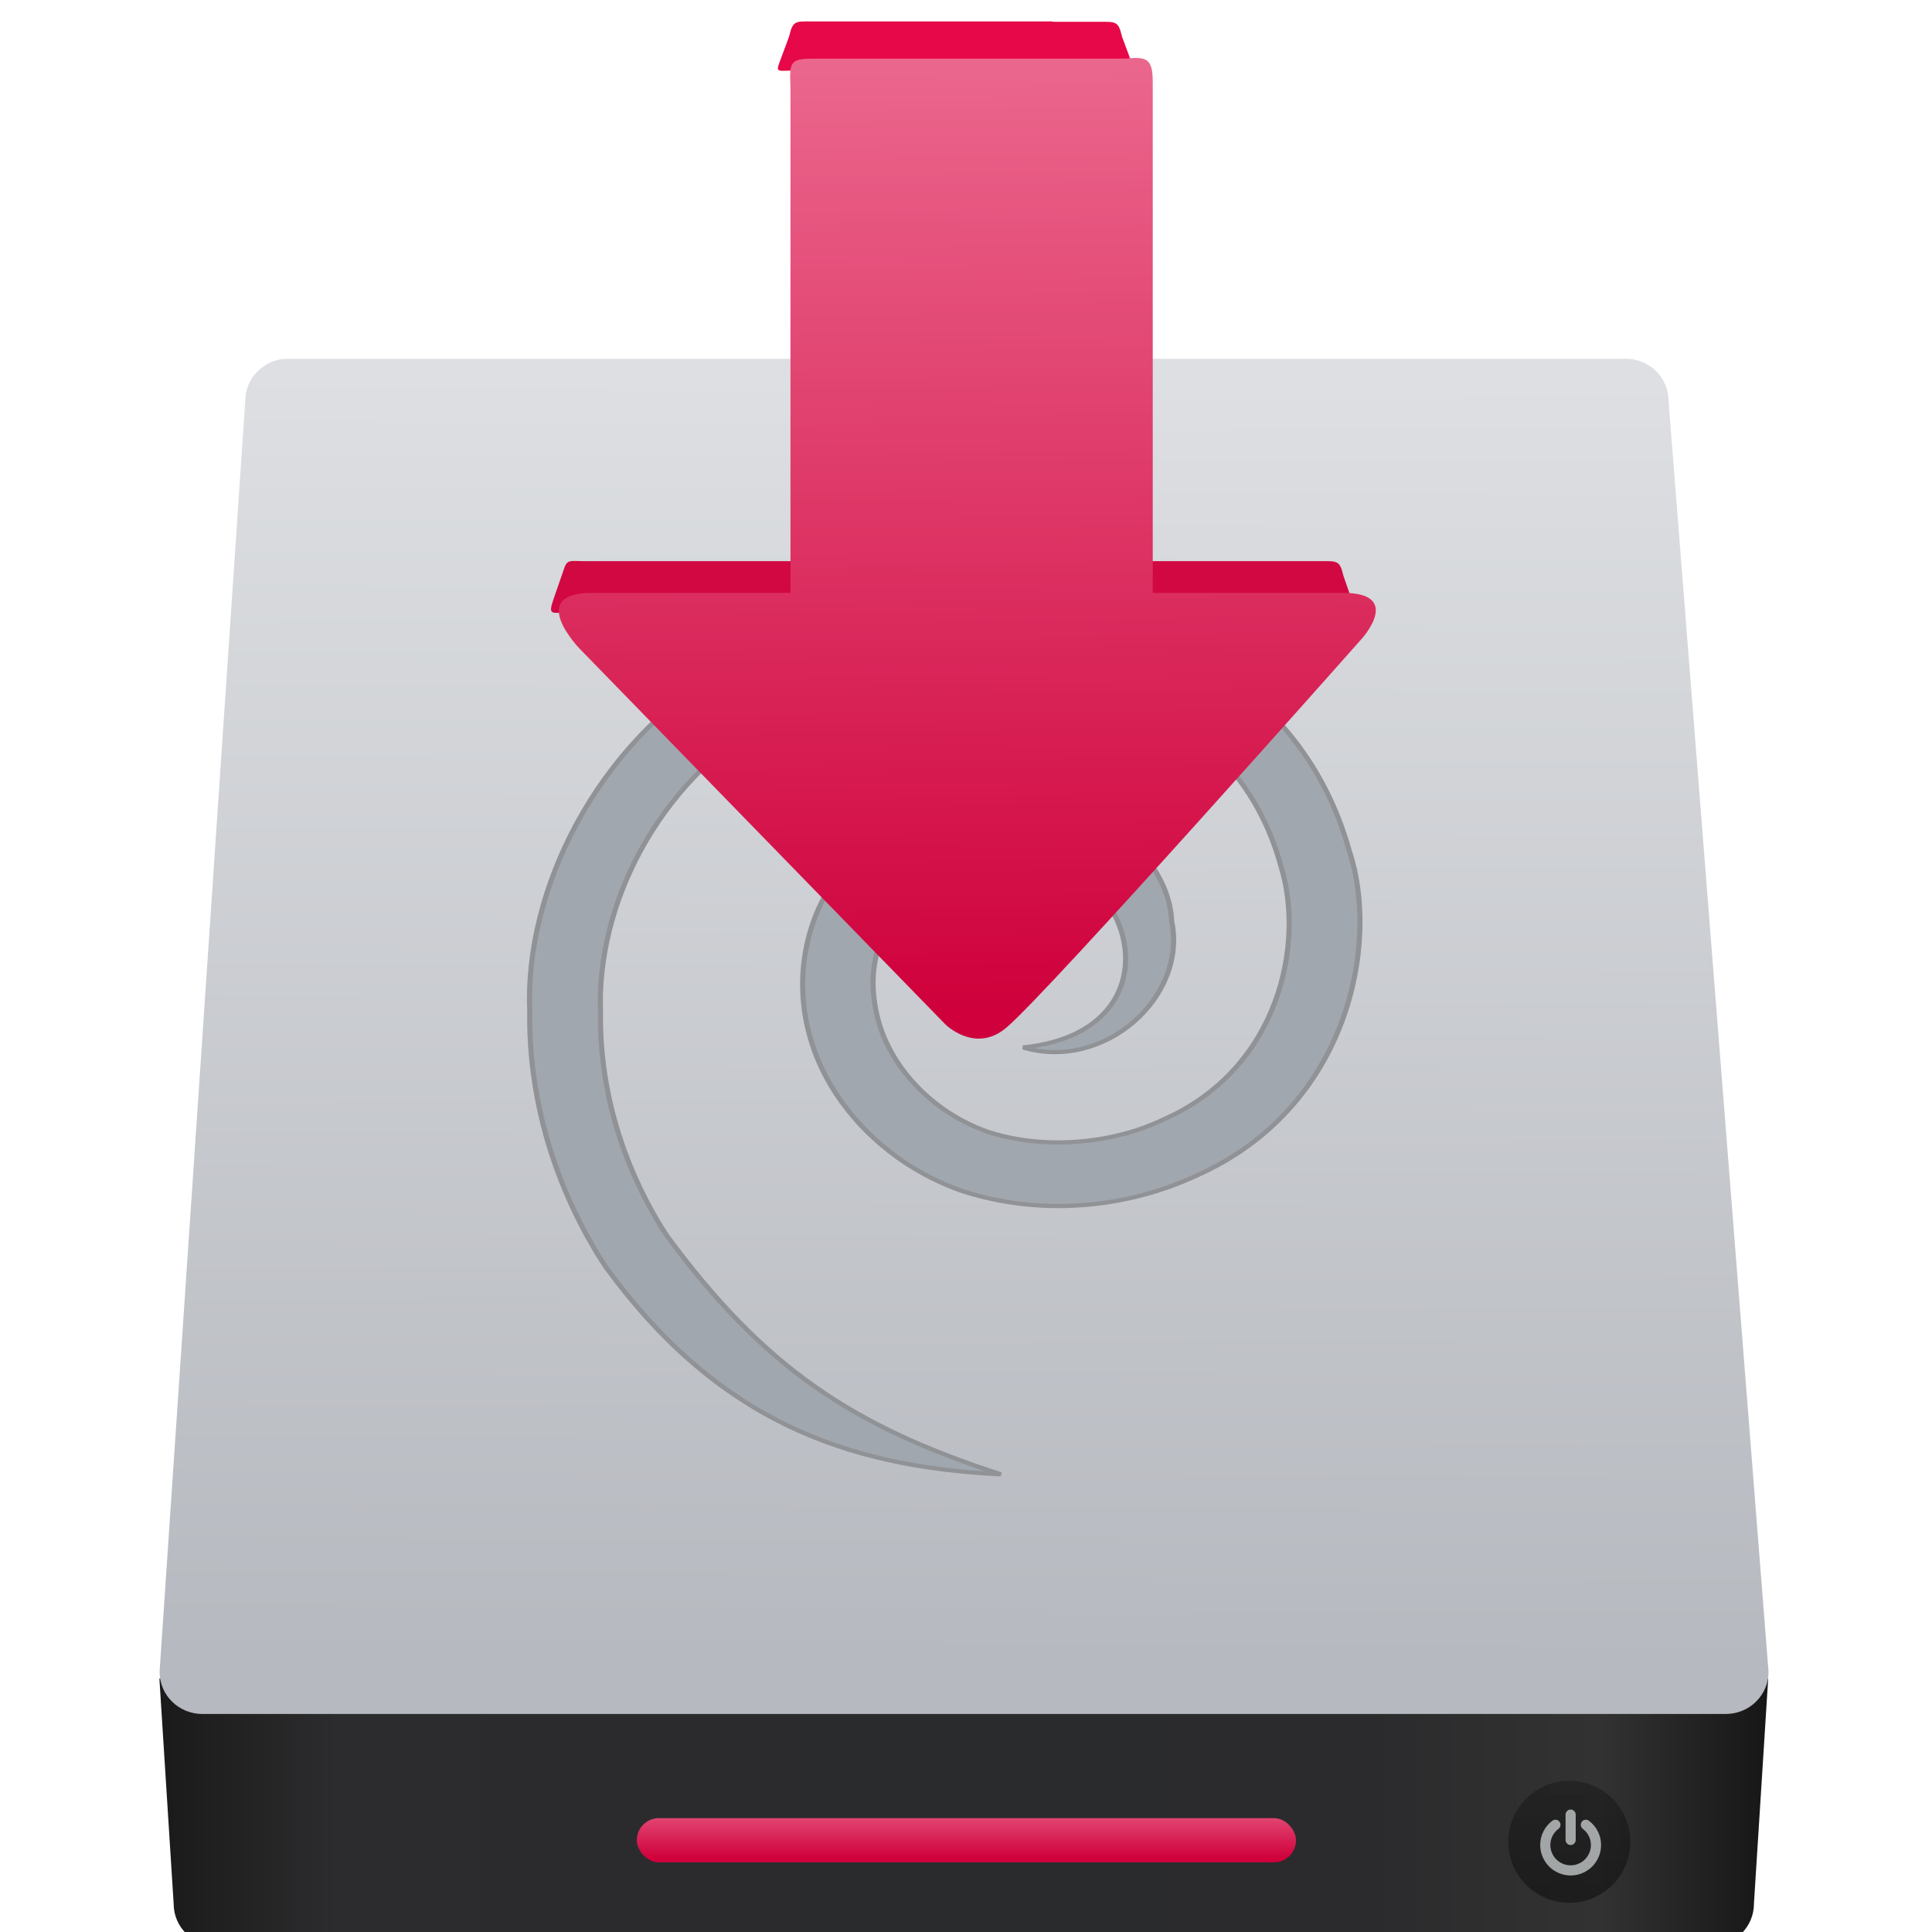 <?xml version="1.0" encoding="UTF-8" standalone="no"?>
<!-- Created with Inkscape (http://www.inkscape.org/) -->

<svg
   xmlns:ns2="http://ns.adobe.com/AdobeIllustrator/10.0/"
   xmlns:dc="http://purl.org/dc/elements/1.1/"
   xmlns:cc="http://creativecommons.org/ns#"
   xmlns:rdf="http://www.w3.org/1999/02/22-rdf-syntax-ns#"
   xmlns:svg="http://www.w3.org/2000/svg"
   xmlns="http://www.w3.org/2000/svg"
   xmlns:xlink="http://www.w3.org/1999/xlink"
   xmlns:sodipodi="http://sodipodi.sourceforge.net/DTD/sodipodi-0.dtd"
   xmlns:inkscape="http://www.inkscape.org/namespaces/inkscape"
   width="48"
   height="48"
   id="svg5453"
   version="1.1"
   inkscape:version="0.91 r13725"
   sodipodi:docname="synaptic.svg">
  <defs
     id="defs5455">
    <linearGradient
       id="linearGradient8311-06">
      <stop
         id="stop8313-6"
         style="stop-color:#a9a3d4;stop-opacity:1"
         offset="0" />
      <stop
         offset="0.47"
         style="stop-color:#87baff;stop-opacity:1"
         id="stop4462" />
      <stop
         id="stop8315-2"
         style="stop-color:#89ec85;stop-opacity:1"
         offset="1" />
    </linearGradient>
    <linearGradient
       gradientUnits="userSpaceOnUse"
       y2="23.5"
       x2="47"
       y1="23.5"
       x1="0"
       id="linearGradient4460"
       xlink:href="#linearGradient8311-06"
       inkscape:collect="always" />
    <linearGradient
       id="linearGradient4915">
      <stop
         style="stop-color:#8645a3;stop-opacity:1"
         offset="0"
         id="stop4917" />
      <stop
         id="stop4919"
         offset="1"
         style="stop-color:#d164ff;stop-opacity:1" />
    </linearGradient>
    <linearGradient
       id="linearGradient3687-2">
      <stop
         id="stop3689-6"
         offset="0"
         style="stop-color:#1a1a1a;stop-opacity:1" />
      <stop
         style="stop-color:#2c2c2e;stop-opacity:1"
         offset="0.111"
         id="stop3691-8" />
      <stop
         style="stop-color:#2b2b2d;stop-opacity:1"
         offset="0.29"
         id="stop3693-8" />
      <stop
         style="stop-color:#2a2b2d;stop-opacity:1"
         offset="0.512"
         id="stop3695-4" />
      <stop
         style="stop-color:#2b2b2d;stop-opacity:1"
         offset="0.752"
         id="stop3699-86" />
      <stop
         id="stop3701-8"
         offset="0.897"
         style="stop-color:#323232;stop-opacity:1" />
      <stop
         id="stop3703-9"
         offset="1"
         style="stop-color:#171717;stop-opacity:1" />
    </linearGradient>
    <linearGradient
       id="linearGradient4642">
      <stop
         id="stop4644"
         style="stop-color:#0bac83;stop-opacity:1"
         offset="0" />
      <stop
         id="stop4646"
         style="stop-color:#13ffaf;stop-opacity:1"
         offset="1" />
    </linearGradient>
    <linearGradient
       id="linearGradient4179-7">
      <stop
         id="stop4181-2"
         style="stop-color:#e8d800;stop-opacity:1"
         offset="0" />
      <stop
         id="stop4183-1"
         style="stop-color:#feff68;stop-opacity:1"
         offset="1" />
    </linearGradient>
    <linearGradient
       id="linearGradient4422">
      <stop
         style="stop-color:#ff9300;stop-opacity:1"
         offset="0"
         id="stop4424" />
      <stop
         style="stop-color:#ffd702;stop-opacity:1"
         offset="1"
         id="stop4426" />
    </linearGradient>
    <linearGradient
       id="linearGradient8467-7">
      <stop
         offset="0"
         style="stop-color:#3ec896;stop-opacity:1"
         id="stop8469-4" />
      <stop
         offset="1"
         style="stop-color:#66d9af;stop-opacity:1"
         id="stop8471-7" />
    </linearGradient>
    <linearGradient
       id="linearGradient5845">
      <stop
         style="stop-color:#974eb7;stop-opacity:1"
         offset="0"
         id="stop5847" />
      <stop
         id="stop5849"
         offset="1"
         style="stop-color:#d164ff;stop-opacity:1" />
    </linearGradient>
    <linearGradient
       id="linearGradient4298">
      <stop
         id="stop4300"
         offset="0"
         style="stop-color:#ea3c53;stop-opacity:1" />
      <stop
         id="stop4302"
         offset="1"
         style="stop-color:#fc593d;stop-opacity:1" />
    </linearGradient>
    <linearGradient
       id="linearGradient4232">
      <stop
         style="stop-color:#3889e9;stop-opacity:1"
         offset="0"
         id="stop4234-0" />
      <stop
         style="stop-color:#5ea5fb;stop-opacity:1"
         offset="1"
         id="stop4236" />
    </linearGradient>
    <linearGradient
       id="linearGradient4992"
       inkscape:collect="always">
      <stop
         id="stop4994"
         offset="0"
         style="stop-color:#b6b9bf;stop-opacity:1" />
      <stop
         id="stop4996"
         offset="1"
         style="stop-color:#dddfe2;stop-opacity:1" />
    </linearGradient>
    <linearGradient
       id="linearGradient4957"
       inkscape:collect="always">
      <stop
         id="stop4959"
         offset="0"
         style="stop-color:#040404;stop-opacity:1" />
      <stop
         id="stop4961"
         offset="1"
         style="stop-color:#121212;stop-opacity:0.908" />
    </linearGradient>
    <linearGradient
       inkscape:collect="always"
       xlink:href="#linearGradient4915"
       id="linearGradient4772"
       gradientUnits="userSpaceOnUse"
       x1="209.555"
       y1="385.206"
       x2="202.583"
       y2="0.063" />
    <linearGradient
       gradientTransform="matrix(0.248,0,0,0.244,433.384,517.171)"
       y2="107.361"
       x2="122.719"
       y1="107.361"
       x1="10.094"
       gradientUnits="userSpaceOnUse"
       id="linearGradient4197-0"
       xlink:href="#linearGradient3687-2"
       inkscape:collect="always" />
    <linearGradient
       gradientUnits="userSpaceOnUse"
       y2="518.407"
       x2="449.549"
       y1="540.746"
       x1="449.428"
       id="linearGradient4998"
       xlink:href="#linearGradient4992"
       inkscape:collect="always" />
    <linearGradient
       gradientTransform="matrix(0.505,0,0,1,229.148,2.167)"
       gradientUnits="userSpaceOnUse"
       y2="543.088"
       x2="451.021"
       y1="544.15"
       x1="451.021"
       id="linearGradient4735"
       xlink:href="#linearGradient4196"
       inkscape:collect="always" />
    <linearGradient
       inkscape:collect="always"
       id="linearGradient4196">
      <stop
         style="stop-color:#cf003b;stop-opacity:1"
         offset="0"
         id="stop4198" />
      <stop
         style="stop-color:#eb678d;stop-opacity:1"
         offset="1"
         id="stop4200" />
    </linearGradient>
    <linearGradient
       gradientTransform="translate(0,0.106)"
       gradientUnits="userSpaceOnUse"
       y2="544.724"
       x2="467.175"
       y1="546.847"
       x1="467.175"
       id="linearGradient4963"
       xlink:href="#linearGradient4957"
       inkscape:collect="always" />
    <linearGradient
       inkscape:collect="always"
       xlink:href="#linearGradient4196"
       id="linearGradient4217"
       x1="12.24"
       y1="75.629"
       x2="11.398"
       y2="10.649"
       gradientUnits="userSpaceOnUse"
       gradientTransform="translate(58.097,6.073)" />
  </defs>
  <sodipodi:namedview
     id="base"
     pagecolor="#5a5a5a"
     bordercolor="#666666"
     borderopacity="1.0"
     inkscape:pageopacity="0"
     inkscape:pageshadow="2"
     inkscape:zoom="4.46"
     inkscape:cx="31.824378"
     inkscape:cy="29.831347"
     inkscape:document-units="px"
     inkscape:current-layer="g4312"
     showgrid="false"
     fit-margin-top="0"
     fit-margin-left="0"
     fit-margin-right="0"
     fit-margin-bottom="0"
     inkscape:window-width="683"
     inkscape:window-height="711"
     inkscape:window-x="683"
     inkscape:window-y="27"
     inkscape:window-maximized="0"
     inkscape:showpageshadow="false"
     borderlayer="true"
     showguides="false"
     showborder="false">
    <inkscape:grid
       type="xygrid"
       id="grid4063" />
    <sodipodi:guide
       position="1.1650391e-05,48"
       orientation="4,0"
       id="guide4146" />
    <sodipodi:guide
       position="1.1650391e-05,44"
       orientation="0,48"
       id="guide4148" />
    <sodipodi:guide
       position="48,44"
       orientation="-4,0"
       id="guide4150" />
    <sodipodi:guide
       position="48,48"
       orientation="0,-48"
       id="guide4152" />
    <sodipodi:guide
       position="1.1650391e-05,4"
       orientation="4,0"
       id="guide4154" />
    <sodipodi:guide
       position="1.1650391e-05,2.6367188e-05"
       orientation="0,48"
       id="guide4156" />
    <sodipodi:guide
       position="48,2.6367188e-05"
       orientation="-4,0"
       id="guide4158" />
    <sodipodi:guide
       position="48,4"
       orientation="0,-48"
       id="guide4160" />
    <sodipodi:guide
       position="48,48"
       orientation="0,-4"
       id="guide4162" />
    <sodipodi:guide
       position="44,48"
       orientation="48,0"
       id="guide4164" />
    <sodipodi:guide
       position="44,2.6367188e-05"
       orientation="0,4"
       id="guide4166" />
    <sodipodi:guide
       position="48,2.6367188e-05"
       orientation="-48,0"
       id="guide4168" />
    <sodipodi:guide
       position="4,48"
       orientation="0,-4"
       id="guide4170" />
    <sodipodi:guide
       position="4.2167969e-05,48"
       orientation="48,0"
       id="guide4172" />
    <sodipodi:guide
       position="4.2167969e-05,2.6367188e-05"
       orientation="0,4"
       id="guide4174" />
    <sodipodi:guide
       position="4,2.6367188e-05"
       orientation="-48,0"
       id="guide4176" />
    <sodipodi:guide
       position="20,30"
       orientation="40,0"
       id="guide4153" />
    <sodipodi:guide
       position="20,4"
       orientation="0,8"
       id="guide4155" />
    <sodipodi:guide
       position="25,30"
       orientation="-40,0"
       id="guide4157" />
    <sodipodi:guide
       position="28,44"
       orientation="0,-8"
       id="guide4159" />
    <sodipodi:guide
       position="22,11"
       orientation="5,0"
       id="guide4342" />
  </sodipodi:namedview>
  <g
     inkscape:label="Layer 1"
     inkscape:groupmode="layer"
     id="layer1"
     transform="translate(-384.571,-499.798)">
    <g
       transform="translate(392.244,-502.517)"
       id="layer1-4"
       inkscape:label="Layer 1">
      <g
         transform="matrix(1.139,0,0,1.139,-3.456,-142.803)"
         id="g4413"
         style="stroke-width:1.317;stroke-miterlimit:4;stroke-dasharray:none">
        <g
           id="g4312"
           transform="matrix(1.054,0,0,1.054,-0.913,-55.412)">
          <g
             transform="matrix(0.833,0,0,0.833,-408.281,587.902)"
             id="layer1-0"
             inkscape:label="Layer 1">
            <g
               transform="matrix(1.112,0,0,1.112,-46.055,-58.718)"
               id="g4338-1">
              <g
                 transform="matrix(0.84,0,0,0.84,94.723,341.972)"
                 id="g4340-3">
                <g
                   transform="matrix(1.017,0,0,1.017,-5.048,-3.836)"
                   id="g4414" />
                <g
                   id="g4304" />
                <g
                   id="g4306" />
                <g
                   id="g4308" />
                <g
                   id="g4310" />
                <g
                   id="g4312-3" />
                <g
                   id="g4314" />
                <g
                   id="g4316" />
                <g
                   id="g4318" />
                <g
                   id="g4320" />
                <g
                   id="g4322" />
                <g
                   id="g4324" />
                <g
                   id="g4326" />
                <g
                   id="g4328-3" />
                <g
                   id="g4330-0" />
                <g
                   id="g4332-2" />
              </g>
            </g>
          </g>
          <g
             transform="matrix(0.305,0,0,0.305,-4.199,1002.519)"
             style="fill:url(#linearGradient4772);fill-opacity:1"
             id="g3594">
            <path
               inkscape:connector-curvature="0"
               style="fill:url(#linearGradient4197-0);fill-opacity:1;stroke:none"
               d="m 435.891,541.073 0.248,3.915 c 0,0.406 0.332,0.733 0.745,0.733 l 25.99,0 c 0.413,0 0.745,-0.327 0.745,-0.733 l 0.248,-3.915 -27.978,0 z"
               id="rect3001-6-8"
               sodipodi:nodetypes="ccccccc"
               transform="matrix(3.902,0,0,3.902,-1684.941,-1984.526)" />
            <path
               inkscape:connector-curvature="0"
               style="fill:url(#linearGradient4998);fill-opacity:1;stroke:none"
               d="m 438.129,518.122 23.26,0 c 0.413,0 0.745,0.327 0.745,0.733 l 1.739,22.1 c 0,0.406 -0.332,0.733 -0.745,0.733 l -26.489,0 c -0.413,0 -0.745,-0.327 -0.745,-0.733 l 1.49,-22.1 c 0,-0.406 0.332,-0.733 0.745,-0.733 z"
               id="path3778-6-4"
               sodipodi:nodetypes="ccccccccc"
               transform="matrix(3.902,0,0,3.902,-1684.941,-1984.526)" />
            <rect
               style="opacity:1;fill:url(#linearGradient4735);fill-opacity:1;stroke:none;stroke-width:0.2;stroke-linecap:round;stroke-linejoin:round;stroke-miterlimit:4;stroke-dasharray:none;stroke-opacity:1"
               id="rect4727-3-7"
               width="11.463"
               height="0.769"
               x="450.873"
               y="545.613"
               ry="0.384"
               transform="matrix(3.902,0,0,3.902,-1711.007,-1992.773)" />
            <ellipse
               ry="1.061"
               rx="1.061"
               cy="546.024"
               cx="467.089"
               id="path4955"
               style="opacity:0.452;fill:url(#linearGradient4963);fill-opacity:1;stroke:none;stroke-width:1.7;stroke-linecap:round;stroke-linejoin:round;stroke-miterlimit:4;stroke-dasharray:none;stroke-opacity:1"
               transform="matrix(3.902,0,0,3.902,-1711.007,-1992.773)" />
            <path
               d="m 63,73.215 c 2.824,0 5.27,-1.031 7.332,-3.096 2.064,-2.063 3.098,-4.508 3.098,-7.332 l 0,-52.144 C 73.43,7.818 72.397,5.374 70.332,3.311 68.27,1.246 65.825,0.214 63,0.214 c -2.825,0 -5.269,1.033 -7.333,3.097 -2.064,2.063 -3.096,4.508 -3.096,7.332 l 0,52.144 c 0,2.824 1.032,5.269 3.096,7.332 2.064,2.065 4.509,3.096 7.333,3.096 l 0,0 z"
               id="path955"
               inkscape:connector-curvature="0"
               style="opacity:0.668;fill:#e3e8ea;fill-opacity:1"
               transform="matrix(0.033,0,0,0.033,109.584,135.618)" />
            <path
               d="M 119.014,45.269 C 114.641,36.525 108.491,29.192 100.561,23.272 98.28,21.534 95.7,20.855 92.821,21.235 c -2.879,0.38 -5.16,1.738 -6.844,4.073 -1.738,2.281 -2.403,4.847 -1.996,7.699 0.406,2.853 1.752,5.147 4.033,6.885 5.321,4.019 9.438,8.935 12.342,14.747 2.906,5.811 4.358,12.004 4.358,18.575 0,5.65 -1.1,11.04 -3.299,16.173 -2.2,5.133 -5.174,9.573 -8.922,13.321 -3.748,3.747 -8.187,6.721 -13.32,8.921 -5.133,2.2 -10.524,3.301 -16.173,3.301 -5.648,0 -11.039,-1.101 -16.172,-3.301 -5.133,-2.2 -9.573,-5.174 -13.321,-8.921 -3.747,-3.748 -6.721,-8.188 -8.921,-13.321 -2.2,-5.133 -3.3,-10.523 -3.3,-16.173 0,-6.571 1.453,-12.763 4.359,-18.575 2.906,-5.811 7.02,-10.727 12.343,-14.747 2.281,-1.739 3.625,-4.033 4.033,-6.885 0.407,-2.851 -0.258,-5.418 -1.996,-7.699 -1.684,-2.335 -3.951,-3.693 -6.803,-4.073 -2.852,-0.38 -5.446,0.299 -7.781,2.037 -7.931,5.92 -14.081,13.253 -18.454,21.997 -4.373,8.745 -6.559,18.06 -6.559,27.945 0,8.474 1.657,16.566 4.97,24.279 3.314,7.713 7.767,14.366 13.362,19.961 5.594,5.594 12.248,10.049 19.961,13.36 7.713,3.314 15.806,4.972 24.279,4.972 8.473,0 16.566,-1.658 24.279,-4.972 7.713,-3.312 14.367,-7.766 19.961,-13.36 5.594,-5.594 10.047,-12.248 13.361,-19.961 3.313,-7.713 4.969,-15.806 4.969,-24.279 0,-9.885 -2.183,-19.2 -6.556,-27.945 l 0,0 z"
               id="path957"
               inkscape:connector-curvature="0"
               style="opacity:0.668;fill:#e3e8ea;fill-opacity:1"
               transform="matrix(0.033,0,0,0.033,109.584,135.618)" />
            <path
               style="overflow:visible;fill:#a1a7ae;fill-opacity:1;stroke:#909296;stroke-width:0.604;stroke-miterlimit:4;stroke-dasharray:none;stroke-opacity:1"
               inkscape:connector-curvature="0"
               ns2:knockout="Off"
               d="m 326.514,199.064 c -17.586,-6.984 -28.031,-15.556 -39.484,-34.685 -2.81,-5.27 -7.978,-17.032 -7.782,-32.383 -0.457,-15.306 6.549,-32.942 19.624,-42.353 12.627,-9.933 28.922,-10.082 38.615,-6.159 9.999,4.098 14.054,10.924 14.168,10.599 -0.306,0.085 5.357,5.343 7.881,16.789 2.813,11.002 -0.044,29.237 -13.79,36.704 -6.322,3.741 -14.533,4.418 -20.972,1.743 -6.439,-2.867 -11.112,-9.162 -12.669,-15.738 -3.393,-14.519 6.586,-22.566 10.989,-23.392 17.911,-6.593 26.982,24.348 6.034,26.98 9.548,3.52 19.391,-7.297 17.52,-18.316 -0.378,-11.021 -12.464,-21.96 -25.795,-17.476 -3.481,1.061 -8.752,3.758 -12.877,9.824 -4.231,6.03 -6.151,15.48 -3.952,24.666 2.144,9.237 8.664,18.078 17.746,22.052 9.174,3.736 19.389,2.668 27.824,-2.178 18.008,-9.834 21.612,-33.796 18.034,-46.98 -3.158,-14.17 -10.131,-20.658 -9.77,-20.758 -0.13,0.386 -5.146,-8.033 -17.542,-13.143 -12.121,-4.879 -31.019,-4.535 -46.151,7.178 -15.486,10.963 -23.875,32.505 -23.266,49.867 -0.209,17.631 5.744,31.126 8.992,37.124 13.093,22.042 28.095,28.931 46.622,30.034"
               id="path4159"
               transform="matrix(0.575,0,0,0.468,-114.732,19.72)" />
            <path
               style="fill:#d10842;fill-opacity:1;fill-rule:evenodd;stroke:none;stroke-width:67.685px;stroke-linecap:butt;stroke-linejoin:miter;stroke-opacity:1"
               d="m 3002.182,-2197.099 39.305,-129.157 c 14.136,-55.568 27.607,-44.323 83.781,-44.323 l 1023.708,0 205.744,238.231 -1282.836,10.121 c -84.767,1.047 -98.712,20.459 -69.701,-74.871 z"
               id="path4836-7-8-2"
               inkscape:connector-curvature="0"
               sodipodi:nodetypes="ccccccc"
               transform="matrix(0.016,0,0,0.014,-5.336,84.106)" />
            <path
               style="fill:#d10842;fill-opacity:1;fill-rule:evenodd;stroke:none;stroke-width:67.685px;stroke-linecap:butt;stroke-linejoin:miter;stroke-opacity:1"
               d="m 6383.449,-2185.791 -34.279,-112.643 c -15.673,-76.792 -25.93,-72.145 -99.058,-72.145 l -1016.898,0 -205.744,238.23 1274.606,10.056 c 77.245,-3.188 109.897,30.234 81.372,-63.498 z"
               id="path4836-7-6"
               inkscape:connector-curvature="0"
               sodipodi:nodetypes="ccccccc"
               transform="matrix(0.016,0,0,0.014,-5.336,84.106)" />
            <path
               style="fill:#e60848;fill-opacity:1;fill-rule:evenodd;stroke:none;stroke-width:67.685px;stroke-linecap:butt;stroke-linejoin:miter;stroke-opacity:1"
               d="m 3963.805,-4807.73 34.554,-106.603 c 15.673,-76.792 25.93,-72.145 99.058,-72.145 l 1016.898,0.036 205.744,238.228 -1318.011,-3e-4 c -61.59,3.127 -58.988,4.489 -38.242,-59.515 z"
               id="path4836-7-2-9"
               inkscape:connector-curvature="0"
               sodipodi:nodetypes="ccccccc"
               transform="matrix(0.016,0,0,0.014,-5.336,84.106)" />
            <path
               style="fill:#e60848;fill-opacity:1;fill-rule:evenodd;stroke:none;stroke-width:67.685px;stroke-linecap:butt;stroke-linejoin:miter;stroke-opacity:1"
               d="m 5444.547,-4805.801 -34.554,-106.603 c -15.673,-76.792 -25.93,-72.145 -99.058,-72.145 l -1016.898,0.036 -205.744,238.228 1318.011,-3e-4 c 61.59,3.127 58.988,4.489 38.242,-59.515 z"
               id="path4836-7-2-9-3"
               inkscape:connector-curvature="0"
               sodipodi:nodetypes="ccccccc"
               transform="matrix(0.016,0,0,0.014,-5.336,84.106)" />
            <path
               style="fill:url(#linearGradient4217);fill-opacity:1"
               sodipodi:nodetypes="ccsccccccccsccc"
               id="path7-8"
               d="M 69.237,82.35 44.427,56.865 c 0,0 -3.68,-3.794 0.819,-3.794 l 13.48,0 0,-4.416 0,-29.917 C 58.638,16.961 58.737,16.812 60.464,16.821 l 21.003,0 c 1.493,-0.166 1.842,0.049 1.841,1.631 l 0,29.986 0,4.632 12.904,-2.7e-5 c 4.158,-9e-6 1.227,3.172 1.227,3.172 0,0 -21.108,23.82 -24.053,26.319 C 71.269,84.373 69.237,82.35 69.237,82.35 Z"
               inkscape:connector-curvature="0" />
          </g>
        </g>
      </g>
      <g
         style="fill:url(#linearGradient4460);fill-opacity:1"
         transform="matrix(0.488,0,0,0.488,21.357,1026.898)"
         id="g3" />
    </g>
  </g>
</svg>
